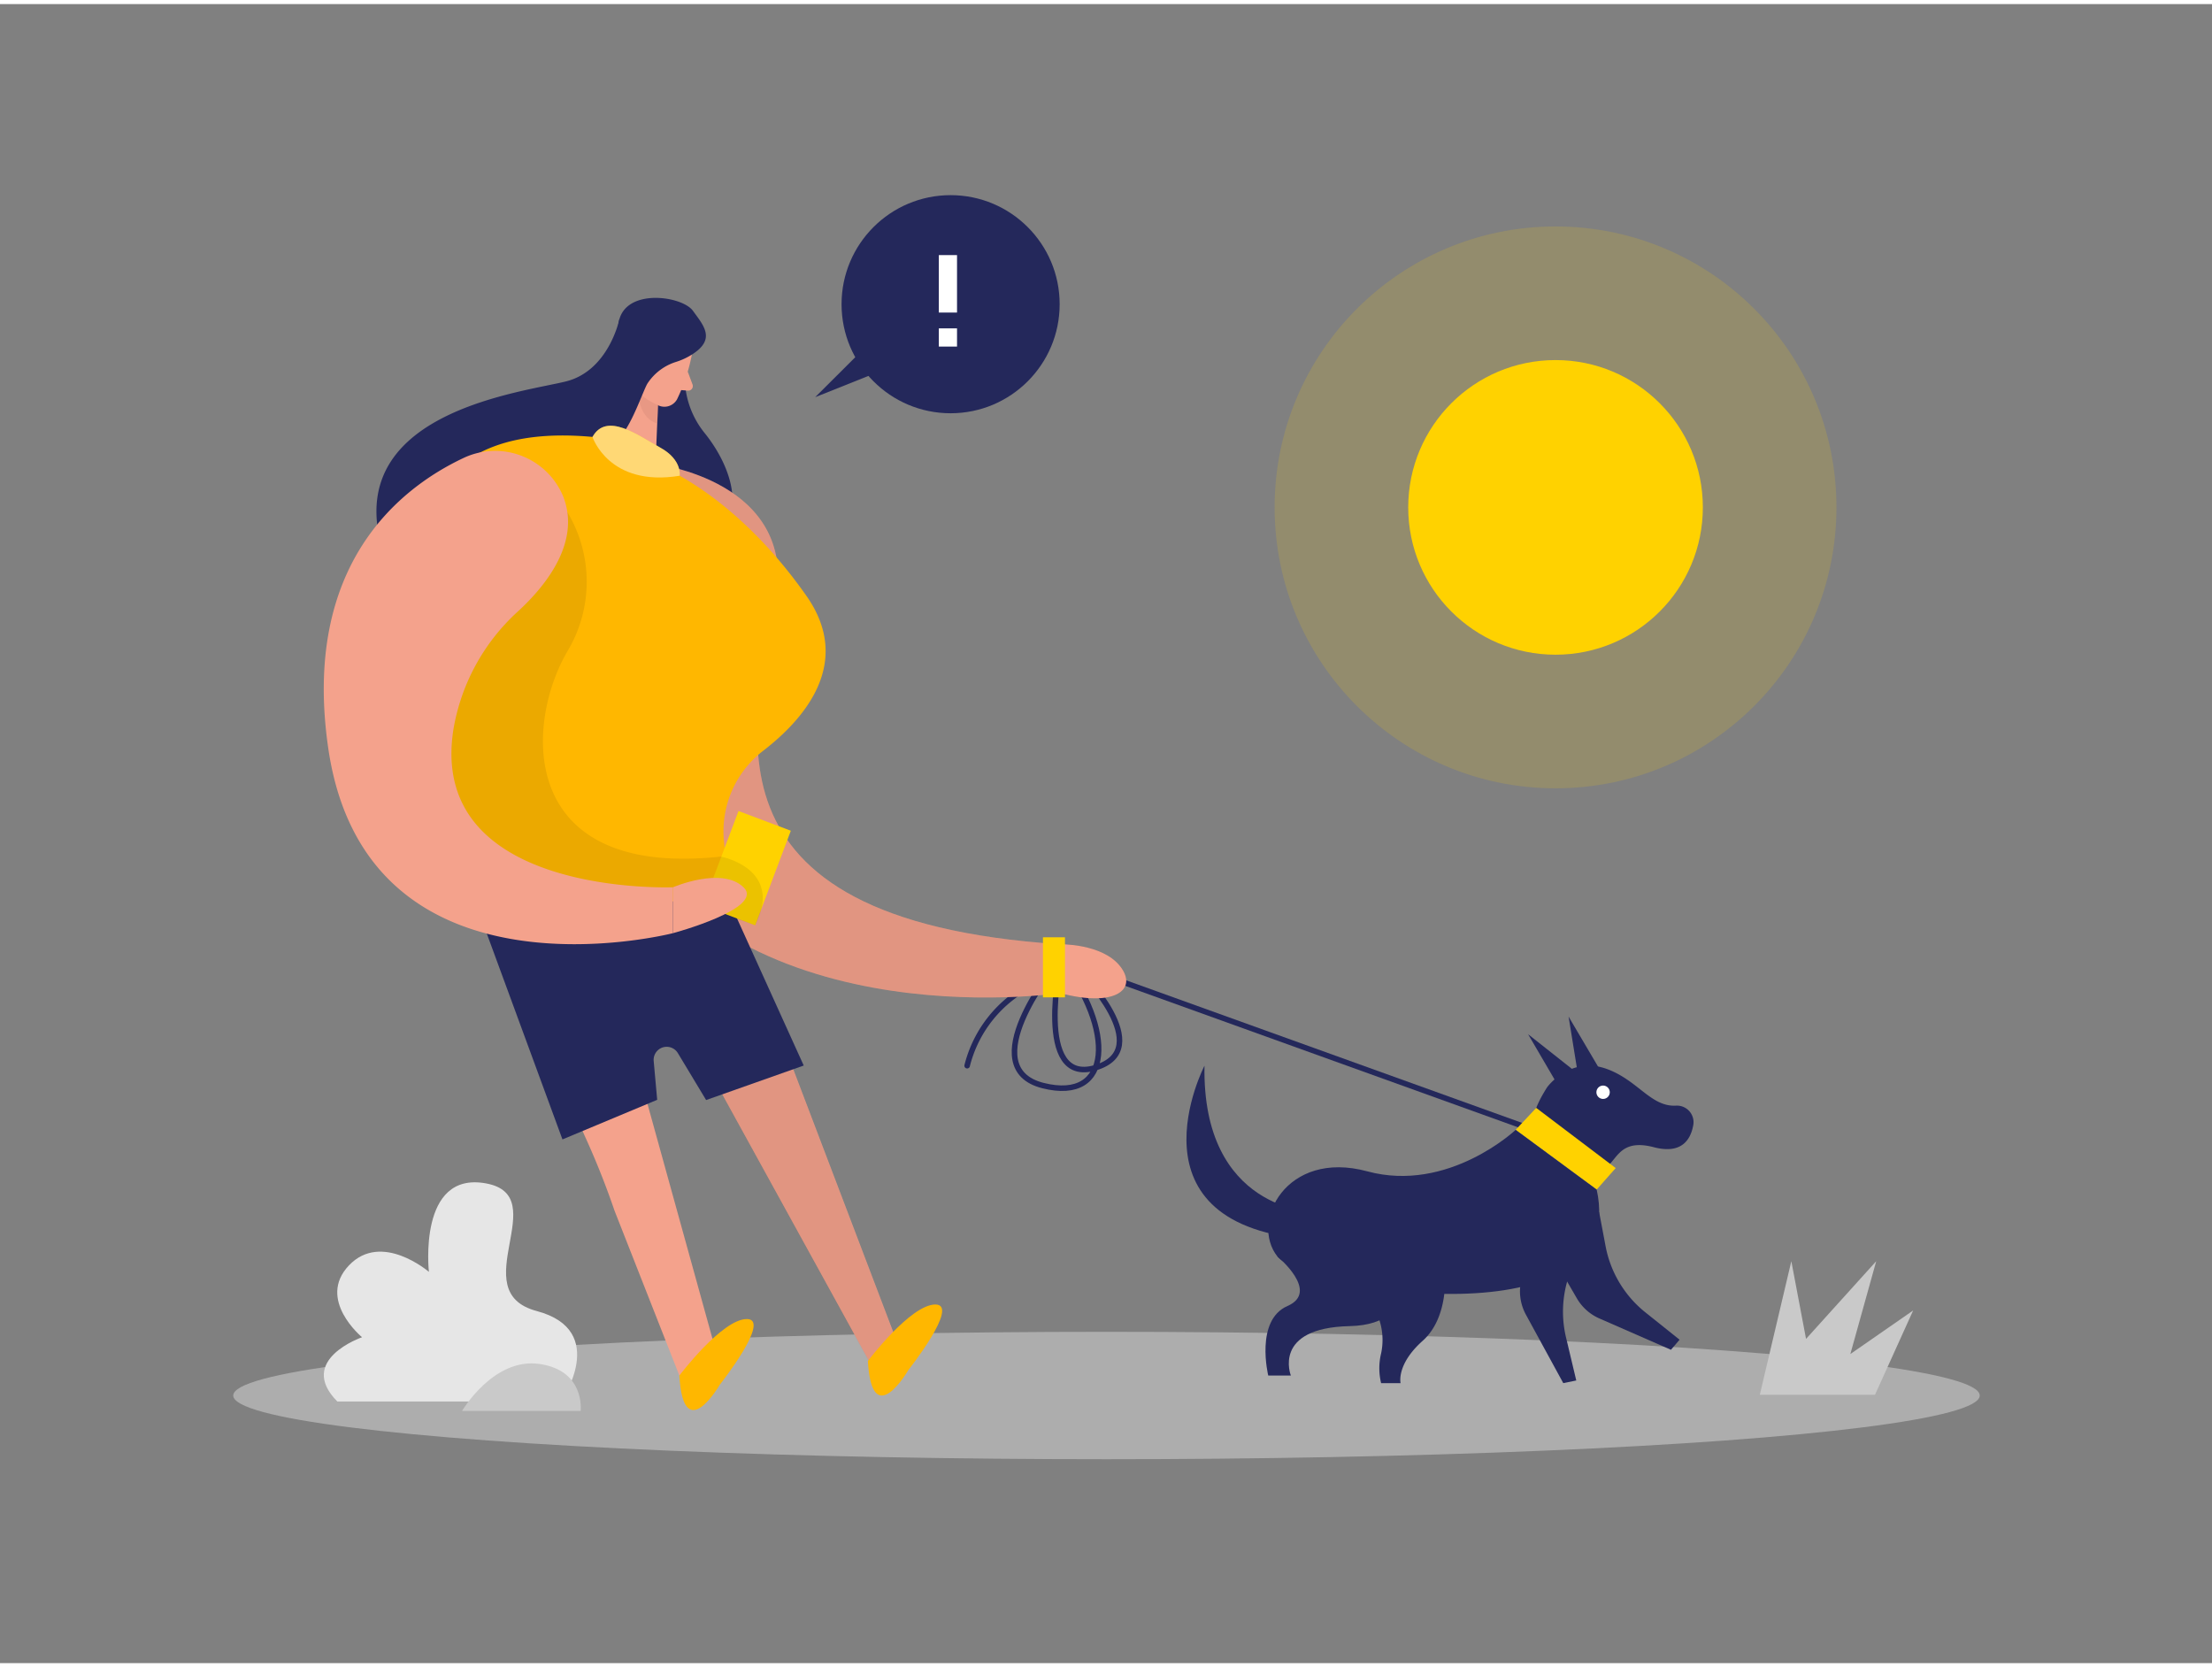<svg id="Layer_1" data-name="Layer 1" xmlns="http://www.w3.org/2000/svg" viewBox="0 0 400 300" width="406" height="306" class="illustration styles_illustrationTablet__1DWOa"><rect x="0" y="0" width="400" height="300" fill="#808080" stroke="none"/><title>#106_dog walking_twocolour</title><path d="M186.89,177.21a22.45,22.45,0,0,0-12,14.76" fill="none" stroke="#24285b" stroke-linecap="round" stroke-linejoin="round"></path><path d="M190.59,174.18s-14.64,18.17-2,21.38,13-10.23,3.28-22.73c0,0-5,22.86,6.22,19.5s-2.78-17.44-2.78-17.44" fill="none" stroke="#24285b" stroke-miterlimit="10"></path><path d="M112,57s-1.91,9.29-9.65,11.23S63.8,73.58,68.57,96.31s42.21,5,55.25,2.47c11.77-2.33,10-13.14,3.71-21.08a16.1,16.1,0,0,1-3.68-11.16,11.9,11.9,0,0,1,1.21-4.49C128,56.29,112,57,112,57Z" fill="#24285b"></path><path d="M118.54,83.19s25.55,2.93,21.8,24.57S124.1,165.55,191.57,170v8.85s-62.27,9.28-82.36-35.69S118.54,83.19,118.54,83.19Z" fill="#f4a28c"></path><ellipse cx="200.09" cy="251.61" rx="157.91" ry="11.52" fill="#e6e6e6" opacity="0.45"></ellipse><path d="M125.13,63.28a32.45,32.45,0,0,1-2.7,8.19,2.61,2.61,0,0,1-3.57,1,5.76,5.76,0,0,1-3.19-5.38l-.28-4.78a4.66,4.66,0,0,1,3.3-4.26C122.08,56.77,125.86,60.2,125.13,63.28Z" fill="#f4a28c"></path><polygon points="115.2 64.64 109.48 80.67 118.54 83.19 119.07 70.51 115.2 64.64" fill="#f4a28c"></polygon><path d="M118.63,66.09s.49-1.93-1-2.19-2.22,2.55-.32,3.35Z" fill="#f4a28c"></path><path d="M124.37,66.47l.86,2.31a.83.83,0,0,1-.85,1.12l-2-.17Z" fill="#f4a28c"></path><path d="M119.07,72.54a11.85,11.85,0,0,1-3.68-2.36s0,4.64,3.49,5.66Z" fill="#ce8172" opacity="0.31"></path><circle cx="171.9" cy="54.27" r="19.72" fill="#24285b"></circle><polygon points="164.28 54.27 147.41 71.08 169.77 62.16 164.28 54.27" fill="#24285b"></polygon><rect x="169.77" y="45.39" width="3.29" height="10.39" fill="#fff"></rect><rect x="169.77" y="58.64" width="3.29" height="3.29" fill="#fff"></rect><path d="M118.54,83.19s25.55,2.93,21.8,24.57S124.1,165.55,191.57,170v8.85s-62.27,9.28-82.36-35.69S118.54,83.19,118.54,83.19Z" opacity="0.08"></path><path d="M191.57,170s7.73-.18,11,4-.93,7.52-11,4.81Z" opacity="0.08"></path><path d="M109.48,78.52l9.06,4.67S132.48,88,145.82,107c8.52,12.12-.37,22.31-7.9,28.09a18.4,18.4,0,0,0-7,16.37L132,162.52,93.44,168S42,70.12,109.48,78.52Z" fill="#ffb700"></path><path d="M88,165l17.8,39.8q3,6.58,5.33,13.4L122.85,248l7-3L113.4,185.56a7,7,0,0,1,3.09-7.87h0a2.81,2.81,0,0,1,4,1.09l36.92,67.08,5.23-2.81L132,162.52Z" fill="#f4a28c"></path><polygon points="130.54 197.1 157.38 245.87 161.5 240.12 143.4 192.54 130.54 197.1" opacity="0.08"></polygon><path d="M102.59,91.86a24.41,24.41,0,0,1,0,25.2c-7.91,13.59-8.78,41.47,28.59,37l.55,6L116.17,163l-19-5.9-7,.92L71.7,135.1l5.44-27.34Z" opacity="0.08"></path><path d="M88,168l13.71,37.3,17.13-7.16-.63-7a2.36,2.36,0,0,1,4.38-1.43l5.1,8.47,17.65-6.24L132,162.52S90.81,160.4,88,168Z" fill="#24285b"></path><path d="M101.79,88.9a13.33,13.33,0,0,0-18.06-6.78c-11.35,5.37-29.18,19.22-24.38,52.39C66.27,182.28,121.71,168,121.71,168V159.7S77.17,161.51,82,131.11a37.2,37.2,0,0,1,11.65-21.28C98.72,105.18,105.15,97.2,101.79,88.9Z" fill="#f4a28c"></path><rect x="130" y="147.11" width="10.11" height="18.28" transform="translate(63.78 -37.59) rotate(20.65)" fill="#ffd200"></rect><path d="M130.43,154.18s11.33,2.13,6.14,12.41l-6.69-2.34L129,158Z" opacity="0.08"></path><path d="M125.31,55.47C123.42,52.83,113.58,51.35,112,57a4.84,4.84,0,0,0-.14,2.11,17.35,17.35,0,0,1-.53,8.5c-.91,2.61-3.48,10.12-1.19,11.3,2.81,1.44,6.07-9.07,7-10.39a9.61,9.61,0,0,1,5.18-3.84,12.16,12.16,0,0,0,2.87-1.35C129.51,60.57,127.21,58.1,125.31,55.47Z" fill="#24285b"></path><path d="M121.71,159.7s8.79-3.81,12.74,0S121.71,168,121.71,168Z" fill="#f4a28c"></path><path d="M122.85,248s7.71-10.22,12.21-10.22-4.89,11.86-4.89,11.86S123.59,261,122.85,248Z" fill="#ffb700"></path><path d="M156.94,245.37s7.71-10.22,12.21-10.22S164.26,247,164.26,247,157.68,258.39,156.94,245.37Z" fill="#ffb700"></path><line x1="197.62" y1="174.89" x2="277.26" y2="203.57" fill="none" stroke="#24285b" stroke-miterlimit="10"></line><path d="M122.91,85.29s.48-2.89-3.5-5.08-9.7-6.53-12.27-1.94C107.14,78.27,110.1,87.39,122.91,85.29Z" fill="#ffb700"></path><path d="M122.91,85.29s.48-2.89-3.5-5.08-9.7-6.53-12.27-1.94C107.14,78.27,110.1,87.39,122.91,85.29Z" fill="#fff" opacity="0.46"></path><path d="M191.57,170s7.73-.18,11,4-.93,7.52-11,4.81Z" fill="#f4a28c"></path><rect x="188.6" y="168.75" width="3.98" height="10.86" fill="#ffd200"></rect><path d="M279.76,195.88s4.15-5.79,10.89-3.29c5.6,2.08,7.9,6.86,12.45,6.6a3,3,0,0,1,3.11,3.45c-.46,2.68-2.09,5.39-7.14,4.07-9.11-2.38-5.68,7.23-14,3.49S275,203.43,279.76,195.88Z" fill="#24285b"></path><polygon points="282.55 196.92 276.33 186.28 286.25 194.12 282.55 196.92" fill="#24285b"></polygon><polygon points="285.62 195.25 283.65 183.09 290.07 193.98 285.62 195.25" fill="#24285b"></polygon><circle cx="289.89" cy="196.77" r="1.21" fill="#fff"></circle><polygon points="277.8 199.6 292.17 210.48 288.73 214.37 274.08 203.57 277.8 199.6" fill="#ffd200"></polygon><path d="M274.08,203.57s-12.16,11.47-26.84,7.5S226,220.22,231,226.47s63.92,15.79,57.73-12.1" fill="#24285b"></path><path d="M237.44,218.41s-20.1-.28-19.63-26.44c0,0-15.09,29.13,19.63,31.47Z" fill="#24285b"></path><path d="M252.8,225.63s5.31,13.12-8.75,13.43S233.43,248,233.43,248h-4.09s-2.45-10,3.48-12.58-1.82-8.95-1.82-8.95S239.68,211.26,252.8,225.63Z" fill="#24285b"></path><path d="M289.17,218.41l1.17,6.19a20.08,20.08,0,0,0,7.13,11.92l6.25,5-1.56,1.82-12.93-5.66a8.8,8.8,0,0,1-4.1-3.67L279,223.44Z" fill="#24285b"></path><path d="M287.72,221.68l-2.87,5.6a20.12,20.12,0,0,0-1.67,13.8l1.86,7.81-2.35.48L275.94,237a8.82,8.82,0,0,1-1-5.42l1.68-12.12Z" fill="#24285b"></path><path d="M261.27,229.41s.82,8-4,12.3-4,7.66-4,7.66h-3.52a11.32,11.32,0,0,1,0-5.38,11.67,11.67,0,0,0-2.29-9.7l-3.24-4.17Z" fill="#24285b"></path><circle cx="281.29" cy="91.01" r="26.64" fill="#ffd200"></circle><circle cx="281.29" cy="91.01" r="50.8" fill="#ffd200" opacity="0.15"></circle><path d="M101.44,252.69s8.92-12.82-4.39-16.36,3.21-20.81-9.17-23.08-10.32,16-10.32,16-8.55-7.37-14.45-1.18,2.36,13,2.36,13S53.56,245.17,61,252.69Z" fill="#e6e6e6"></path><path d="M83.55,254.4s5.67-9.69,14-8.5,7.45,8.5,7.45,8.5Z" fill="#c9c9c9"></path><polygon points="318.23 251.47 323.93 227.32 326.59 241.37 339.28 227.32 334.6 244.11 345.96 236.23 339.06 251.47 318.23 251.47" fill="#c9c9c9"></polygon></svg>